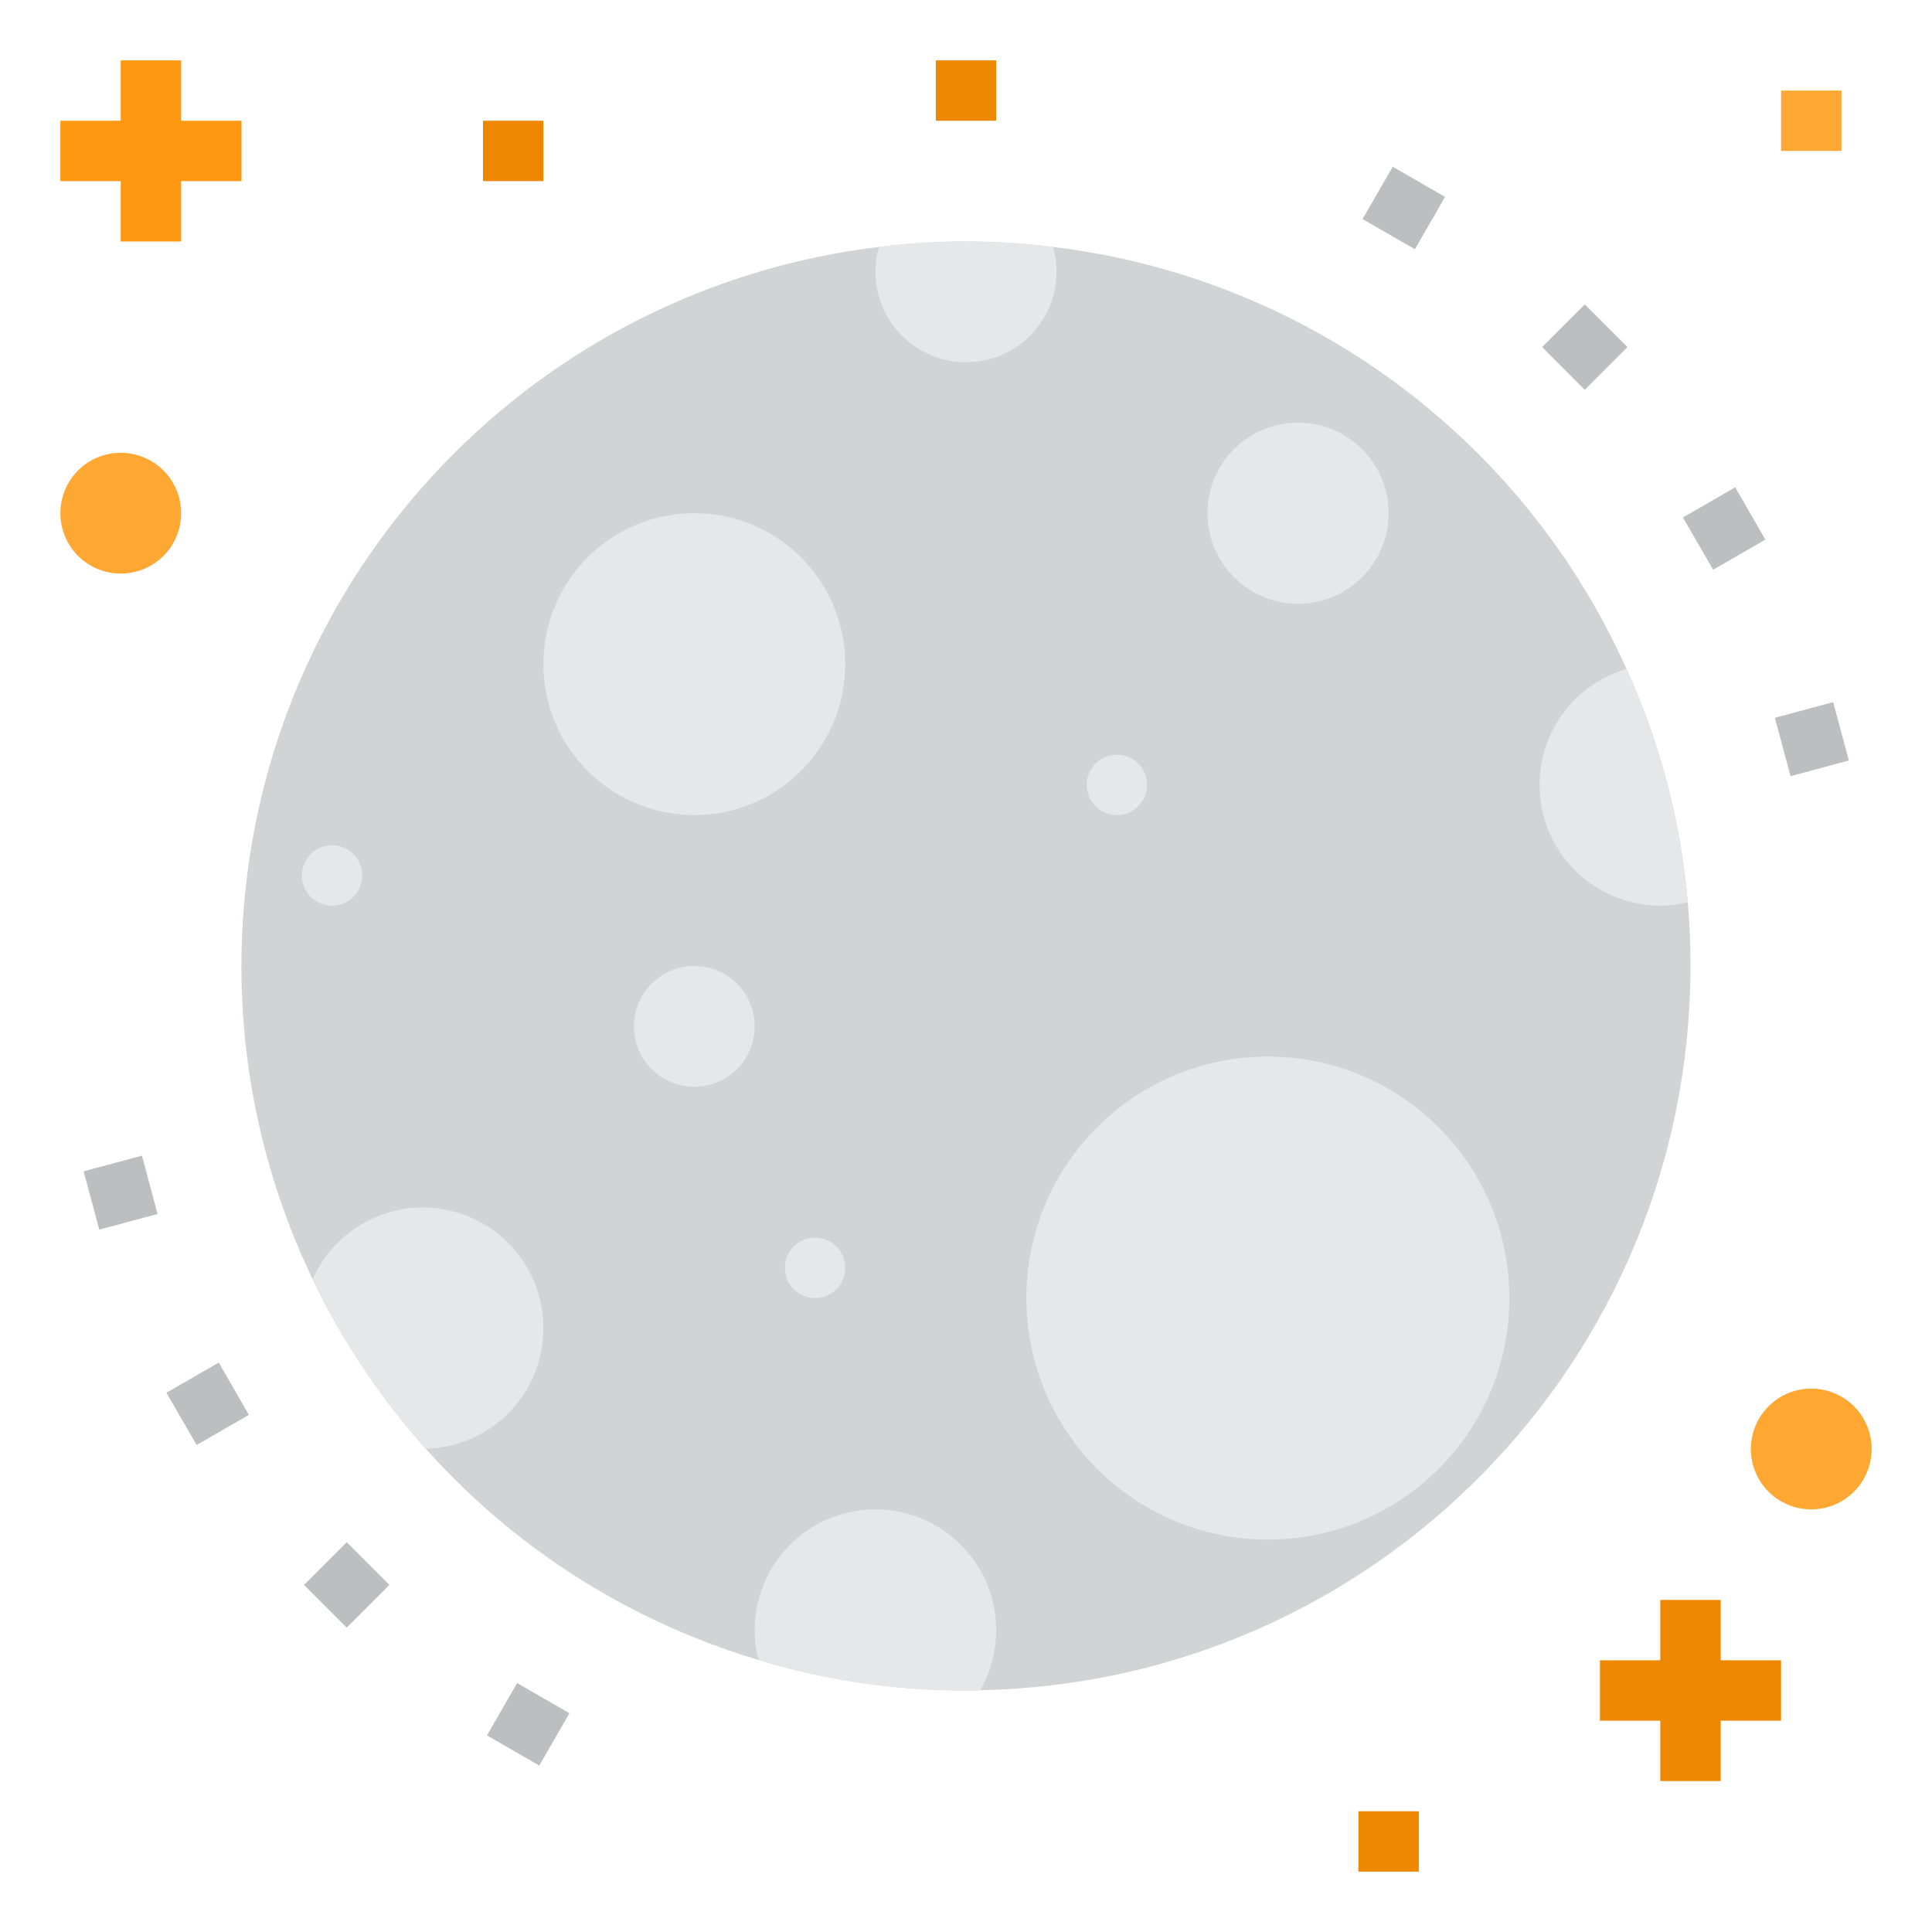 <?xml version="1.0" encoding="UTF-8"?>
<svg xmlns="http://www.w3.org/2000/svg" xmlns:xlink="http://www.w3.org/1999/xlink" width="128pt" height="128pt" viewBox="0 0 128 128" version="1.1">
<g id="surface1">
<path style=" stroke:none;fill-rule:nonzero;fill:rgb(81.961%,82.745%,83.137%);fill-opacity:1;" d="M 112 64 C 111.992 90.141 91.074 111.469 64.941 111.98 C 64.641 112 64.32 112 64 112 C 59.344 112.008 54.715 111.328 50.262 109.98 C 28.473 103.48 14.238 82.578 16.168 59.926 C 18.102 37.27 35.668 19.078 58.238 16.359 C 62.066 15.879 65.934 15.879 69.762 16.359 C 86.453 18.367 100.875 28.98 107.762 44.32 C 109.984 49.203 111.359 54.434 111.82 59.781 C 111.941 61.16 112 62.578 112 64 Z M 112 64 "/>
<path style=" stroke:none;fill-rule:nonzero;fill:rgb(81.961%,82.745%,83.137%);fill-opacity:1;" d="M 122 96 C 122 97.105 121.105 98 120 98 C 118.895 98 118 97.105 118 96 C 118 94.895 118.895 94 120 94 C 121.105 94 122 94.895 122 96 Z M 122 96 "/>
<path style=" stroke:none;fill-rule:nonzero;fill:rgb(81.961%,82.745%,83.137%);fill-opacity:1;" d="M 10 34 C 10 35.105 9.105 36 8 36 C 6.895 36 6 35.105 6 34 C 6 32.895 6.895 32 8 32 C 9.105 32 10 32.895 10 34 Z M 10 34 "/>
<path style=" stroke:none;fill-rule:nonzero;fill:rgb(90.196%,90.588%,90.98%);fill-opacity:1;" d="M 92 34 C 92 37.312 89.312 40 86 40 C 82.688 40 80 37.312 80 34 C 80 30.688 82.688 28 86 28 C 89.312 28 92 30.688 92 34 Z M 92 34 "/>
<path style=" stroke:none;fill-rule:nonzero;fill:rgb(90.196%,90.588%,90.98%);fill-opacity:1;" d="M 100 86 C 100 94.836 92.836 102 84 102 C 75.164 102 68 94.836 68 86 C 68 77.164 75.164 70 84 70 C 92.836 70 100 77.164 100 86 Z M 100 86 "/>
<path style=" stroke:none;fill-rule:nonzero;fill:rgb(90.196%,90.588%,90.98%);fill-opacity:1;" d="M 64 16 C 65.926 15.996 67.848 16.117 69.762 16.359 C 69.922 16.891 70.004 17.445 70 18 C 70 21.312 67.312 24 64 24 C 60.688 24 58 21.312 58 18 C 57.996 17.445 58.078 16.891 58.238 16.359 C 60.152 16.117 62.074 15.996 64 16 Z M 64 16 "/>
<path style=" stroke:none;fill-rule:nonzero;fill:rgb(90.196%,90.588%,90.98%);fill-opacity:1;" d="M 111.82 59.781 C 111.223 59.926 110.613 60 110 60 C 106.02 60 102.645 57.074 102.082 53.133 C 101.516 49.191 103.938 45.434 107.762 44.32 C 109.984 49.203 111.359 54.434 111.82 59.781 Z M 111.82 59.781 "/>
<path style=" stroke:none;fill-rule:nonzero;fill:rgb(90.196%,90.588%,90.98%);fill-opacity:1;" d="M 64.941 111.98 C 64.641 112 64.32 112 64 112 C 59.344 112.008 54.715 111.328 50.262 109.98 C 50.082 109.336 49.996 108.668 50 108 C 50 104.641 52.102 101.637 55.258 100.484 C 58.414 99.332 61.953 100.277 64.117 102.848 C 66.285 105.418 66.613 109.066 64.941 111.98 Z M 64.941 111.98 "/>
<path style=" stroke:none;fill-rule:nonzero;fill:rgb(90.196%,90.588%,90.98%);fill-opacity:1;" d="M 76 52 C 76 53.105 75.105 54 74 54 C 72.895 54 72 53.105 72 52 C 72 50.895 72.895 50 74 50 C 75.105 50 76 50.895 76 52 Z M 76 52 "/>
<path style=" stroke:none;fill-rule:nonzero;fill:rgb(90.196%,90.588%,90.98%);fill-opacity:1;" d="M 56 84 C 56 85.105 55.105 86 54 86 C 52.895 86 52 85.105 52 84 C 52 82.895 52.895 82 54 82 C 55.105 82 56 82.895 56 84 Z M 56 84 "/>
<path style=" stroke:none;fill-rule:nonzero;fill:rgb(90.196%,90.588%,90.98%);fill-opacity:1;" d="M 50 68 C 50 70.211 48.211 72 46 72 C 43.789 72 42 70.211 42 68 C 42 65.789 43.789 64 46 64 C 48.211 64 50 65.789 50 68 Z M 50 68 "/>
<path style=" stroke:none;fill-rule:nonzero;fill:rgb(90.196%,90.588%,90.98%);fill-opacity:1;" d="M 56 44 C 56 49.523 51.523 54 46 54 C 40.477 54 36 49.523 36 44 C 36 38.477 40.477 34 46 34 C 51.523 34 56 38.477 56 44 Z M 56 44 "/>
<path style=" stroke:none;fill-rule:nonzero;fill:rgb(90.196%,90.588%,90.98%);fill-opacity:1;" d="M 24 58 C 24 59.105 23.105 60 22 60 C 20.895 60 20 59.105 20 58 C 20 56.895 20.895 56 22 56 C 23.105 56 24 56.895 24 58 Z M 24 58 "/>
<path style=" stroke:none;fill-rule:nonzero;fill:rgb(90.196%,90.588%,90.98%);fill-opacity:1;" d="M 36 88 C 36.004 92.332 32.551 95.875 28.219 95.98 C 25.203 92.605 22.676 88.82 20.719 84.738 C 22.254 81.293 25.992 79.387 29.684 80.176 C 33.371 80.961 36.008 84.227 36 88 Z M 36 88 "/>
<path style=" stroke:none;fill-rule:nonzero;fill:rgb(73.725%,74.51%,75.294%);fill-opacity:1;" d="M 90.273 14.512 L 92.273 11.047 L 95.738 13.047 L 93.738 16.512 Z M 90.273 14.512 "/>
<path style=" stroke:none;fill-rule:nonzero;fill:rgb(73.725%,74.51%,75.294%);fill-opacity:1;" d="M 102.172 22.996 L 104.996 20.168 L 107.824 22.996 L 104.996 25.824 Z M 102.172 22.996 "/>
<path style=" stroke:none;fill-rule:nonzero;fill:rgb(73.725%,74.51%,75.294%);fill-opacity:1;" d="M 111.5 34.285 L 114.961 32.285 L 116.961 35.75 L 113.5 37.746 Z M 111.5 34.285 "/>
<path style=" stroke:none;fill-rule:nonzero;fill:rgb(73.725%,74.51%,75.294%);fill-opacity:1;" d="M 117.59 47.555 L 121.453 46.52 L 122.492 50.383 L 118.629 51.422 Z M 117.59 47.555 "/>
<path style=" stroke:none;fill-rule:nonzero;fill:rgb(73.725%,74.51%,75.294%);fill-opacity:1;" d="M 32.262 114.973 L 34.262 111.508 L 37.727 113.508 L 35.727 116.973 Z M 32.262 114.973 "/>
<path style=" stroke:none;fill-rule:nonzero;fill:rgb(73.725%,74.51%,75.294%);fill-opacity:1;" d="M 20.145 105.004 L 22.973 102.176 L 25.801 105.004 L 22.973 107.832 Z M 20.145 105.004 "/>
<path style=" stroke:none;fill-rule:nonzero;fill:rgb(73.725%,74.51%,75.294%);fill-opacity:1;" d="M 11.027 92.273 L 14.492 90.273 L 16.488 93.738 L 13.027 95.734 Z M 11.027 92.273 "/>
<path style=" stroke:none;fill-rule:nonzero;fill:rgb(73.725%,74.51%,75.294%);fill-opacity:1;" d="M 5.539 77.602 L 9.406 76.566 L 10.441 80.43 L 6.578 81.465 Z M 5.539 77.602 "/>
<path style=" stroke:none;fill-rule:nonzero;fill:rgb(100%,59.608%,6.667%);fill-opacity:1;" d="M 16 8 L 12 8 L 12 4 L 8 4 L 8 8 L 4 8 L 4 12 L 8 12 L 8 16 L 12 16 L 12 12 L 16 12 Z M 16 8 "/>
<path style=" stroke:none;fill-rule:nonzero;fill:rgb(93.333%,52.941%,0%);fill-opacity:1;" d="M 118 110 L 114 110 L 114 106 L 110 106 L 110 110 L 106 110 L 106 114 L 110 114 L 110 118 L 114 118 L 114 114 L 118 114 Z M 118 110 "/>
<path style=" stroke:none;fill-rule:nonzero;fill:rgb(100%,65.49%,20%);fill-opacity:1;" d="M 118 6 L 122 6 L 122 10 L 118 10 Z M 118 6 "/>
<path style=" stroke:none;fill-rule:nonzero;fill:rgb(93.333%,52.941%,0%);fill-opacity:1;" d="M 32 8 L 36 8 L 36 12 L 32 12 Z M 32 8 "/>
<path style=" stroke:none;fill-rule:nonzero;fill:rgb(93.333%,52.941%,0%);fill-opacity:1;" d="M 62 4 L 66 4 L 66 8 L 62 8 Z M 62 4 "/>
<path style=" stroke:none;fill-rule:nonzero;fill:rgb(93.333%,52.941%,0%);fill-opacity:1;" d="M 90 120 L 94 120 L 94 124 L 90 124 Z M 90 120 "/>
<path style=" stroke:none;fill-rule:nonzero;fill:rgb(100%,65.49%,20%);fill-opacity:1;" d="M 120 100 C 117.789 100 116 98.211 116 96 C 116 93.789 117.789 92 120 92 C 122.211 92 124 93.789 124 96 C 124 98.211 122.211 100 120 100 Z M 120 100 "/>
<path style=" stroke:none;fill-rule:nonzero;fill:rgb(100%,65.49%,20%);fill-opacity:1;" d="M 8 38 C 5.789 38 4 36.211 4 34 C 4 31.789 5.789 30 8 30 C 10.211 30 12 31.789 12 34 C 12 36.211 10.211 38 8 38 Z M 8 38 "/>
</g>
</svg>
